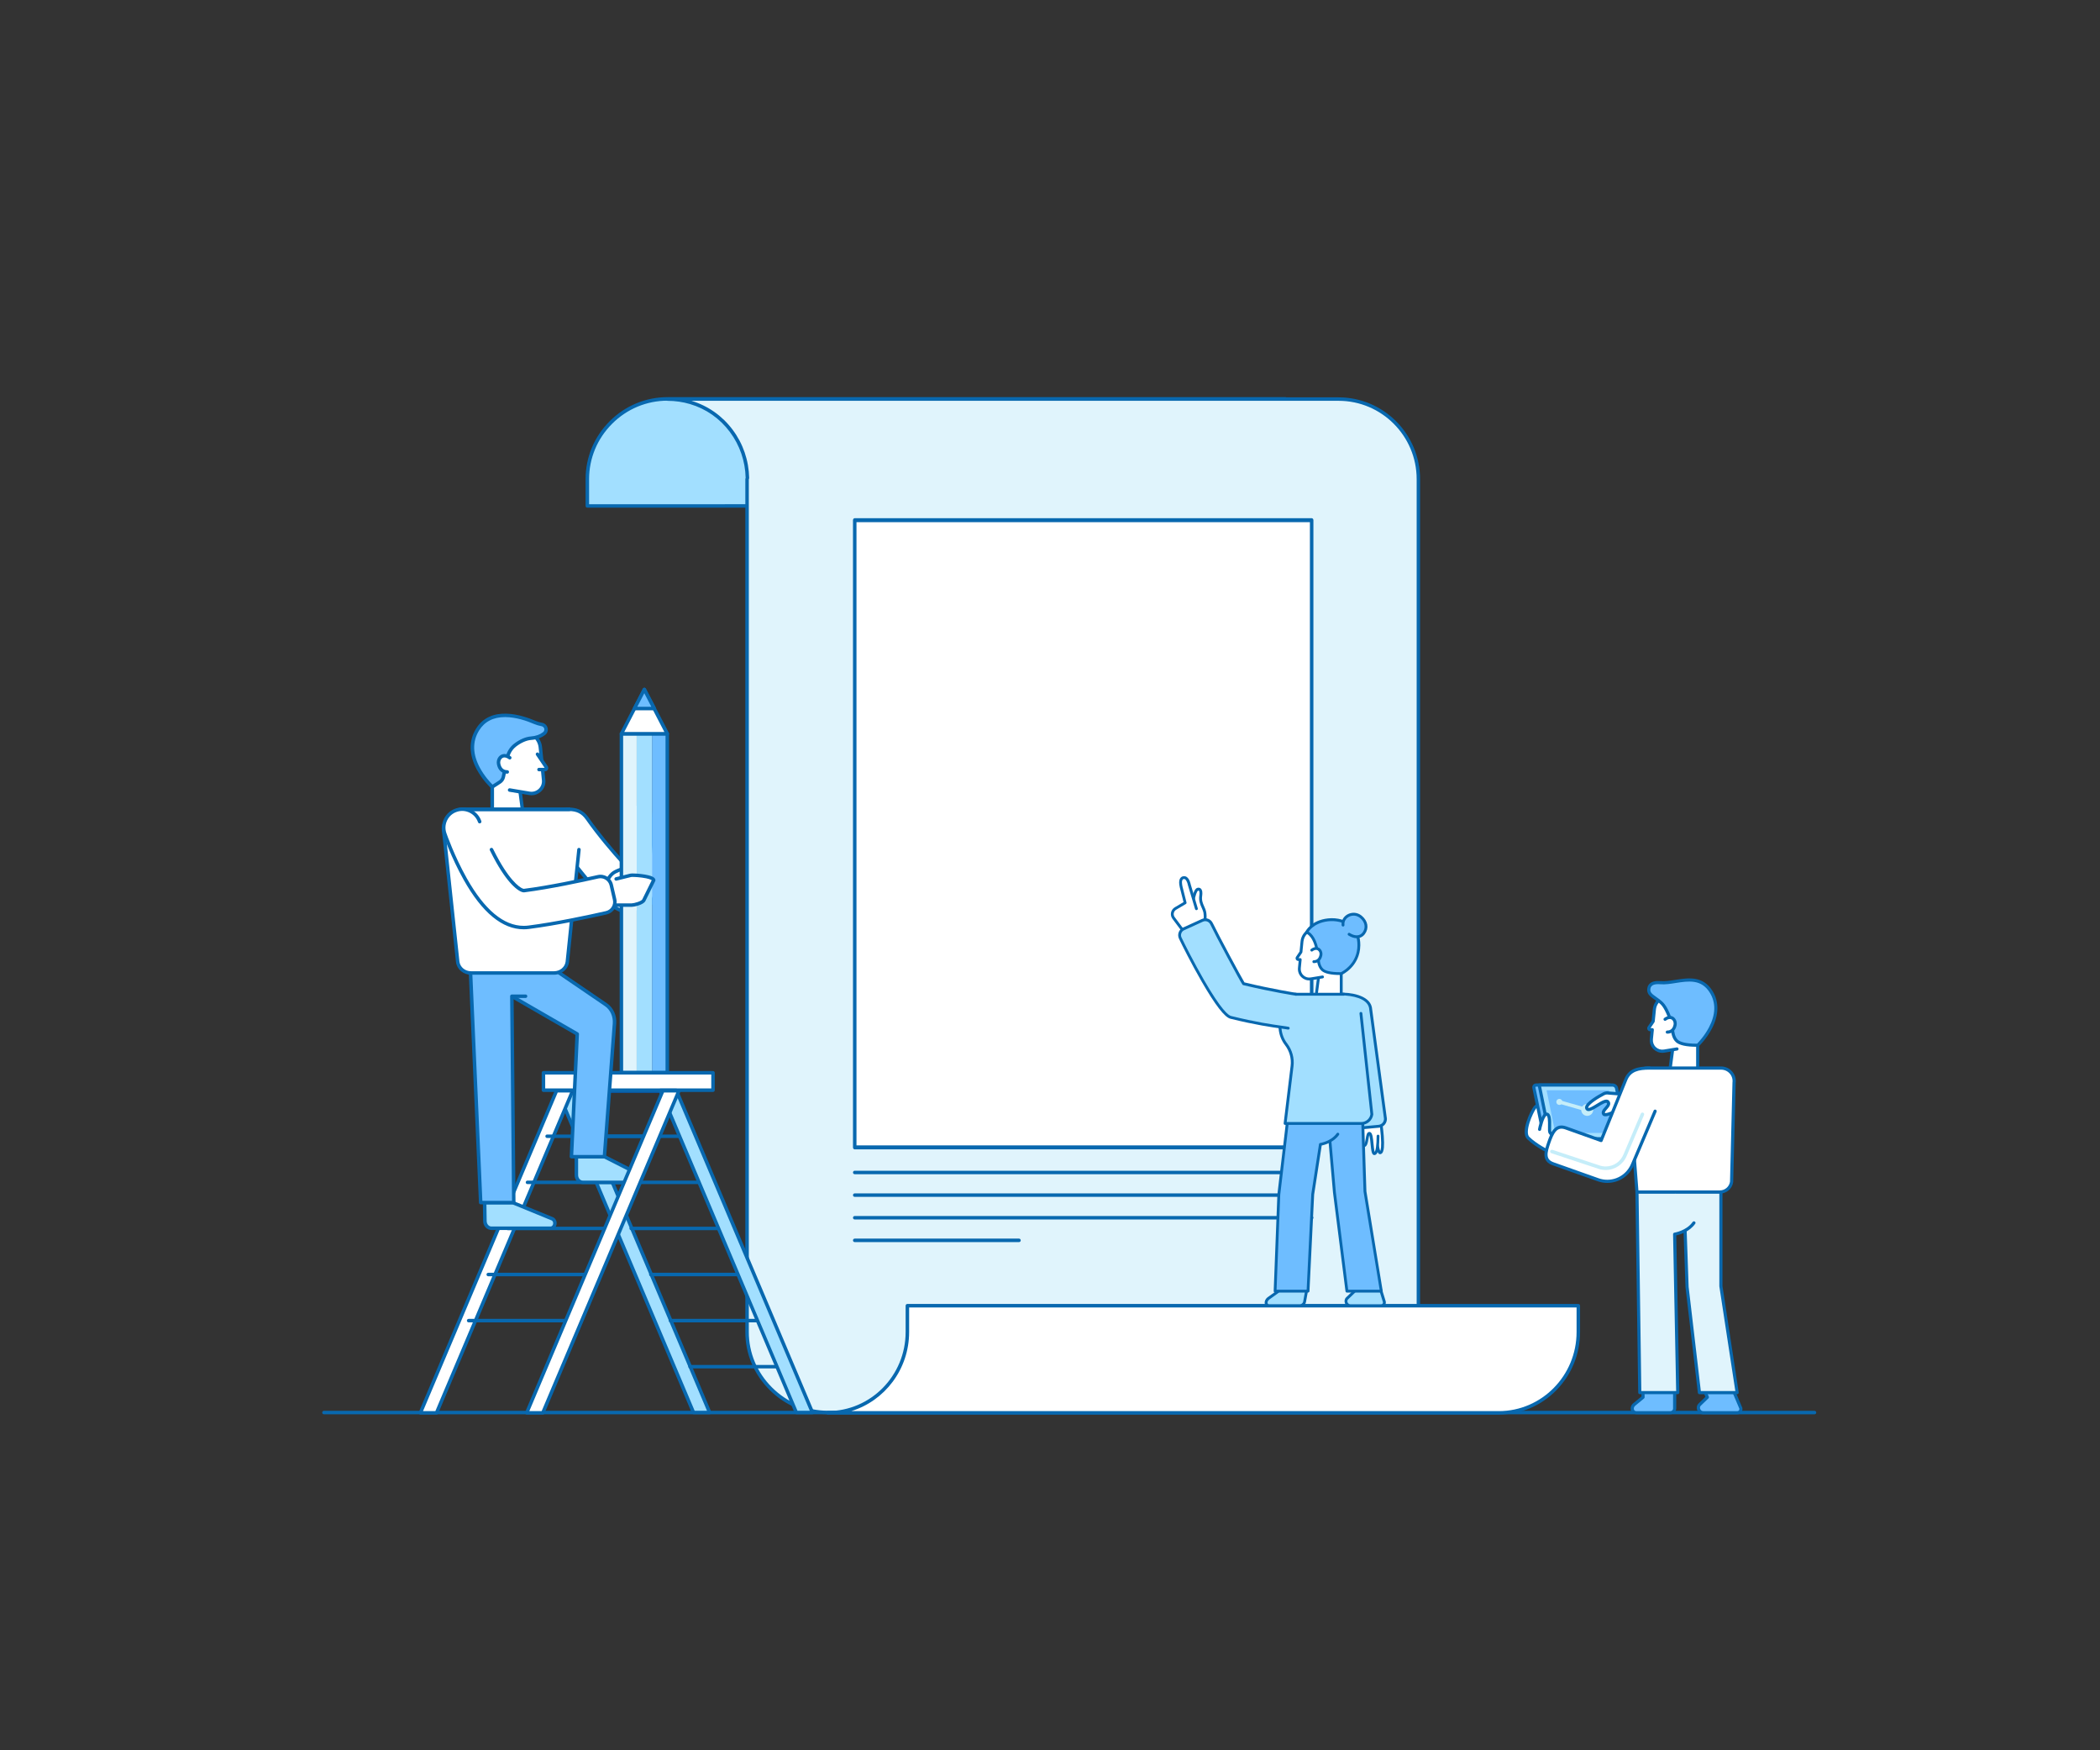 <?xml version="1.0" encoding="utf-8"?>
<!-- Generator: Adobe Illustrator 24.1.3, SVG Export Plug-In . SVG Version: 6.00 Build 0)  -->
<svg version="1.1" id="Layer_1" xmlns="http://www.w3.org/2000/svg" xmlns:xlink="http://www.w3.org/1999/xlink" x="0px" y="0px"
	 viewBox="0 0 6000 5000" style="enable-background:new 0 0 6000 5000;" xml:space="preserve">
<rect x="0" y="0" width="6000" height="5000" fill="#333333" stroke="none"/>
<style type="text/css">
	.st0{fill:#0868AF;}
	.st1{fill:#A2DFFF;}
	.st2{fill:#E0F4FC;}
	.st3{fill:#FFFFFF;}
	.st4{fill:#6EBDFF;}
	.st5{fill:#C5EDF9;}
	.st6{fill:#0B559E;}
</style>
<path class="st0" d="M5184.3,4030.2H925.6c-2.8,0-5,2.2-5,5s2.2,5,5,5h4258.7c2.8,0,5-2.2,5-5S5187,4030.2,5184.3,4030.2z"/>
<g>
	<path class="st1" d="M3535.6,1139.5H1907.4c-126.1,0-229.4,103.2-229.4,229.4v76.5h1173.1v-76.5c0-126.1,694.9-229.4,821-229.4
		H3565H3535.6z"/>
	<path class="st0" d="M3672.3,1134.5H1907.4c-62.3,0-121.1,24.4-165.5,68.8s-68.8,103.2-68.8,165.5v76.5c0,2.8,2.2,5,5,5h1173.1
		c2.8,0,5-2.2,5-5v-76.5c0-26.5,37.2-55.7,107.4-84.4c61.1-25,145.9-49.4,251.8-72.7c189.9-41.7,394-67.3,456.8-67.3
		c2.8,0,5-2.2,5-5S3675,1134.5,3672.3,1134.5z M3213.4,1202c-106.5,23.4-191.8,48-253.5,73.2c-35.4,14.5-62.9,29.2-81.6,43.7
		c-21.3,16.5-32,33.3-32,50v71.5H1683.1v-71.5c0-59.7,23.4-115.9,65.9-158.4c42.5-42.5,98.8-65.9,158.4-65.9h1644.8
		C3459.7,1155.6,3333.7,1175.6,3213.4,1202z"/>
</g>
<g>
	<path class="st2" d="M4052.9,3808.9l-0.4-3.6V1368.9c0-125.9-102-228.8-228-228.8H1907.4c22.8,0,44.9,3.3,65.8,9.5
		c95.5,28.5,159.9,116.3,162.2,215.9l-0.9,3.4v2436.4c0,125.9,104.7,229.8,230.6,229.8h1917.1c-22.8,0-44.9-3.8-65.8-10
		C4120.9,3996.5,4055.1,3908.5,4052.9,3808.9z"/>
	<path class="st0" d="M4282.2,4030c-20.9,0-42.5-3.3-64.4-9.8c-45.7-13.6-85.2-41.2-114.2-79.6c-28.9-38.3-44.7-83.9-45.8-131.8
		c0-0.1,0-0.3,0-0.4l-0.4-3.4V1368.9c0-128.9-104.5-233.8-233-233.8H1907.4c-2.8,0-5,2.2-5,5s2.2,5,5,5c21.9,0,43.6,3.1,64.4,9.3
		c45.6,13.6,84.8,41.1,113.5,79.5c28.3,37.9,43.9,83.2,45.1,131l-0.7,2.7c-0.1,0.4-0.2,0.9-0.2,1.3v2436.4
		c0,62.2,24.7,121,69.6,165.6c44.8,44.6,103.8,69.1,166.1,69.1h1917.1c2.8,0,5-2.2,5-5S4285,4030,4282.2,4030z M2365.1,4030
		c-59.6,0-116.1-23.5-159-66.2c-43-42.7-66.6-99.1-66.6-158.6V1369.5l0.8-2.7c0.1-0.5,0.2-1,0.2-1.5c-1.1-50.2-17.4-97.7-47.1-137.5
		c-29.8-39.9-70.5-68.5-117.8-82.8h1849c122.9,0,223,100.4,223,223.8v2436.4c0,0.2,0,0.4,0,0.5l0.4,3.4c1.2,50,17.7,97.5,47.8,137.4
		c30.3,40.2,71.5,68.9,119.3,83.2c0.3,0.1,0.5,0.2,0.8,0.2H2365.1z"/>
</g>
<g>
	<path class="st3" d="M2592.5,3805.3c0,126.1-101.2,230.8-227.4,230.8h1917.1c126.1,0,227.3-104.6,227.3-230.8V3730h-1917V3805.3z"
		/>
	<path class="st0" d="M4509.5,3725h-1917c-2.8,0-5,2.2-5,5v75.2c0,124.5-99.7,225.8-222.4,225.8c-2.8,0-5,2.2-5,5s2.2,5,5,5h1917.1
		c128.1,0,232.3-105.8,232.3-235.8V3730C4514.5,3727.3,4512.2,3725,4509.5,3725z M4504.5,3805.3c0,124.5-99.7,225.8-222.3,225.8
		h-1850c95.5-29.3,165.3-119.4,165.3-225.8V3735h1907V3805.3z"/>
</g>
<g>
	<rect x="2442.1" y="1486" class="st3" width="1305.5" height="1791.7"/>
	<path class="st0" d="M3747.6,1480.3H2442.1c-2.8,0-5,2.6-5,5.7v1791.7c0,3.2,2.2,5.7,5,5.7h1305.5c2.8,0,5-2.6,5-5.7V1486
		C3752.6,1482.8,3750.4,1480.3,3747.6,1480.3z M3742.6,3272H2447.1V1491.7h1295.5V3272z"/>
</g>
<g>
	<g>
		<path class="st0" d="M3747.6,3344.4H2442.1c-2.8,0-5,2.2-5,5c0,2.8,2.2,5,5,5h1305.5c2.8,0,5-2.2,5-5
			C3752.6,3346.7,3750.4,3344.4,3747.6,3344.4z"/>
		<path class="st0" d="M3747.6,3409.1H2442.1c-2.8,0-5,2.2-5,5s2.2,5,5,5h1305.5c2.8,0,5-2.2,5-5S3750.4,3409.1,3747.6,3409.1z"/>
	</g>
	<g>
		<path class="st0" d="M3747.6,3473.7H2442.1c-2.8,0-5,2.2-5,5c0,2.8,2.2,5,5,5h1305.5c2.8,0,5-2.2,5-5
			C3752.6,3475.9,3750.4,3473.7,3747.6,3473.7z"/>
	</g>
	<g>
		<path class="st0" d="M2911.4,3538.3h-469.3c-2.8,0-5,2.2-5,5c0,2.8,2.2,5,5,5h469.3c2.8,0,5-2.2,5-5
			C2916.4,3540.6,2914.2,3538.3,2911.4,3538.3z"/>
	</g>
</g>
<g>
	<g>
		<path class="st1" d="M3650.8,3690l-26.9,19.3c-9.2,7.2-8.5,20.5,2.6,20.5h87.8c6.2,0,12.1-5,13.2-11.2l9.8-53.8h-82.1L3650.8,3690
			z"/>
		<path class="st0" d="M3737.1,3660.8h-82.1c-2,0-3.7,1.4-4,3.4l-4,23.5l-25.6,18.3c0,0-0.1,0.1-0.1,0.1c-6.5,5.1-9.4,13.2-7.2,19.7
			c1.8,5.1,6.3,8.1,12.3,8.1h87.8c8.2,0,15.8-6.4,17.2-14.6l9.8-53.8c0.2-1.2-0.1-2.4-0.9-3.3
			C3739.5,3661.3,3738.4,3660.8,3737.1,3660.8z M3723.4,3718c-0.7,4.2-4.9,7.8-9.2,7.8h-87.8c-3.7,0-4.3-2-4.6-2.6
			c-0.9-2.7,0.3-7.3,4.5-10.6l26.9-19.3c0.9-0.6,1.5-1.6,1.6-2.6l3.7-21.8h73.7L3723.4,3718z"/>
	</g>
	<g>
		<path class="st1" d="M3938.7,3664.9h-79.4l9.3,25.2l-20.1,19.3c-6.6,7.2-1.3,20.5,9.8,20.5h87.8c6.2,0,10.3-5,9.2-11.2
			L3938.7,3664.9z"/>
		<path class="st0" d="M3959.2,3717.5l-16.6-53.8c-0.5-1.7-2.1-2.9-3.9-2.9h-79.4c-1.3,0-2.6,0.7-3.3,1.7c-0.8,1.1-0.9,2.5-0.5,3.7
			l8.4,22.7l-18.2,17.5c-0.1,0.1-0.1,0.1-0.2,0.2c-4.2,4.5-5.1,11.3-2.5,17.3c2.7,6.2,8.6,10.1,15.3,10.1h87.8
			c4.2,0,7.9-1.7,10.4-4.7c2.5-3,3.6-7.1,2.8-11.3C3959.3,3717.8,3959.3,3717.7,3959.2,3717.5z M3950.3,3724.1
			c-1,1.1-2.4,1.8-4.2,1.8h-87.8c-3.5,0-6.4-1.9-7.9-5.2c-1-2.4-1.3-5.8,1-8.4l20-19.2c1.2-1.1,1.6-2.8,1-4.4l-7.3-19.7h70.5
			l15.6,50.7C3951.6,3721.4,3951.2,3722.9,3950.3,3724.1z"/>
	</g>
	<g>
		<path class="st3" d="M3899.6,3200.6c-3.6,18.3,15.5,37.3,23.8,35.8c9.7-1.8,11.5,58,20,56.7c15-2.4,1-92.3,1-92.3
			S3903.2,3182.3,3899.6,3200.6z"/>
		<path class="st0" d="M3948.4,3200.1c-0.2-1.4-1.1-2.5-2.4-3.1c-3.1-1.4-30.4-13.2-43.5-6.5c-3.7,1.9-6.1,5.1-6.9,9.3
			c-2.5,12.8,4.4,25.2,11.7,32.6c5.5,5.5,11.4,8.5,16,8.1c2.5,3.1,5.2,17.6,6.9,26.4c3.4,18.1,5.6,30.3,12.8,30.3
			c0.3,0,0.7,0,1.1-0.1c7.4-1.2,9.2-11.4,9.9-19.1c0.7-8,0.6-18.8-0.4-32.3C3951.9,3223,3948.4,3200.3,3948.4,3200.1z
			 M3943.5,3287.9c-1.9-4.3-4-15.5-5.3-22.6c-1.4-7.6-2.9-15.4-4.6-21.3c-1-3.3-3.6-11.8-9.6-11.8c-0.4,0-0.8,0-1.3,0.1
			c-1.1,0.2-4.8-0.9-9.6-5.7c-5.6-5.6-11.4-15.6-9.5-25.3c0.3-1.7,1.2-2.8,2.6-3.6c6.8-3.5,23.8,1.4,34.4,5.8
			c0.9,6,3.3,23.1,4.6,40.7C3947.6,3275.7,3945,3285.2,3943.5,3287.9z"/>
	</g>
	<g>
		<path class="st3" d="M3891.7,3199.9c-5.2,17.9-8.7,68.9,2.8,72.7c13.7,4.6,9.3-34.2,17.7-35c9.8-0.9,6.4,58.8,14.9,58.2
			c8-0.5,10.1-26.2,10.3-50.3l-1.1-41.6C3936.2,3204,3896.9,3182,3891.7,3199.9z"/>
		<path class="st0" d="M3937.4,3241.4C3937.4,3241.4,3937.3,3241.4,3937.4,3241.4c-2.3,0-4.1,1.8-4.1,4c-0.1,13.1-0.8,23.8-1.9,31.8
			c-1.2,8.3-2.8,12-3.7,13.5c-1.5-4.5-2.6-15.8-3.3-22.9c-0.7-7.7-1.5-15.6-2.7-21.6c-0.8-3.6-2.8-13.3-9.8-12.6
			c-6.7,0.6-8.2,9.2-9.8,19c-0.9,5.5-2.5,14.7-5,16.2c-0.1,0.1-0.4,0.2-1.3-0.1c-1.3-0.4-5-6.4-4.9-27.2c0.1-14.4,2-31.4,4.7-40.5
			c0.5-1.7,1.4-2.7,2.9-3.4c7.6-3.1,25.9,4.4,35.7,9.9c2,1.1,4.4,0.4,5.5-1.6c1.1-2,0.4-4.4-1.6-5.5c-2.9-1.6-29.1-15.9-42.7-10.3
			c-3.8,1.6-6.5,4.6-7.7,8.6c-2.8,9.7-4.9,27.7-5,42.7c-0.1,21.1,3.3,32.6,10.4,35c3.7,1.2,6.4,0.3,8-0.7c5.7-3.4,7.3-12.8,8.8-21.9
			c0.5-3.3,1.4-8.2,2.3-10.9c1.9,4.9,3.1,17.5,3.8,25.5c1.8,18.8,3,31.3,10.6,31.3c0.2,0,0.3,0,0.5,0c7.8-0.5,10.5-11.5,11.8-19.7
			c1.4-8.5,2.2-20.2,2.3-34.6C3941.4,3243.3,3939.6,3241.5,3937.4,3241.4z"/>
	</g>
	<g>
		<g>
			<path class="st3" d="M3430.8,2558.1c1.7-11.8-0.9-19.9-8.7-17.9c-10,2.6-15.7,45.4-15.7,45.4l-16.6,75.9c0,0,35.3-5.7,44.9-14.4
				c9.6-8.7,9.6-31,7.9-40.1C3439.5,2590.9,3427.4,2580.6,3430.8,2558.1z"/>
			<path class="st0" d="M3440.6,2589.4c-4-9-7.8-17.5-5.8-30.7c1-6.8,1.1-15.9-3.9-20.4c-1.8-1.6-5-3.3-9.8-2
				c-6,1.6-10.5,9.8-14.6,26.7c-2.7,11.1-4.1,21.7-4.2,22.1c-0.3,2.2,1.3,4.3,3.5,4.6c2.2,0.3,4.3-1.3,4.6-3.5
				c0-0.1,1.4-10.6,4-21.2c4.6-19.1,8.7-20.7,8.7-20.7c1.6-0.4,2.2,0,2.3,0.2c1.4,1.3,2.4,5.9,1.3,13.2c-2.3,15.6,2.4,26,6.5,35.2
				c2.2,5,4.3,9.7,5.3,15c0.8,4.2,1.2,11.7,0.3,19c-1,8.1-3.5,14.3-6.9,17.4c-2,1.8-7.7,5.4-24.3,9.5c-9.8,2.4-18.5,3.9-18.6,3.9
				c-2.2,0.4-3.7,2.4-3.4,4.7c0.3,2,2.1,3.4,4,3.4c0.2,0,0.4,0,0.7-0.1c3.7-0.6,36.8-6.1,47-15.4c11.2-10.2,11-34,9.1-43.9
				C3445.4,2600,3443,2594.6,3440.6,2589.4z"/>
		</g>
		<g>
			<path class="st3" d="M3380.2,2507.5c-8.3,2.6-8.2,14.6-5.2,26.6c5.2,21.4,11.3,44.9,11.3,44.9l-27.6,16.3
				c-9.5,5.6-12,18.2-5.4,27l28.3,37.9l37.1-64.1l-20.5-68.9C3398,2527.1,3393.6,2503.3,3380.2,2507.5z"/>
			<path class="st0" d="M3402,2526.2c-0.5-2.4-3.5-16.3-12-21.4c-3.4-2-7.2-2.4-11.1-1.2c-5.4,1.7-13.7,8.1-8,31.5
				c4.1,16.7,8.8,35,10.6,42l-25,14.7c-5.5,3.3-9.4,8.7-10.7,15c-1.3,6.3,0.2,12.8,4,18l28.3,37.9c0.8,1.1,2,1.6,3.3,1.6
				c0.8,0,1.7-0.3,2.4-0.8c1.8-1.3,2.2-3.9,0.8-5.7l-28.3-37.9c-2.4-3.3-3.4-7.5-2.6-11.5c0.8-4,3.3-7.5,6.8-9.6l27.6-16.3
				c1.6-0.9,2.3-2.8,1.9-4.5c-0.1-0.2-6.2-23.8-11.3-44.9c-1.1-4.6-4.2-19.6,2.5-21.8c1.7-0.5,3-0.4,4.4,0.4
				c4.8,2.9,7.6,12.8,8.2,16.1c0,0.1,0.1,0.3,0.1,0.4l20.5,68.9c0.6,2.2,2.9,3.4,5.1,2.7c2.2-0.6,3.4-2.9,2.7-5.1L3402,2526.2z"/>
		</g>
	</g>
	<g>
		<path class="st1" d="M3915.6,2878.3c-6.7-32.6-61.3-40.2-88.3-38.2c-27.5,2.1,3.8,48.4,6.3,75.7l26.8,287.6
			c1.1,11.7,11.4,20.2,23.1,19.1l55.6-5.2c11.7-1.1,20.2-11.4,19.1-23.1L3915.6,2878.3z"/>
		<path class="st0" d="M3962.3,3193.8l-42.6-316c0-0.1,0-0.2,0-0.3c-7.4-36-65.6-43.5-92.6-41.4c-5.8,0.4-10,2.6-12.5,6.5
			c-6,9.2,0,25.6,6.3,42.9c3.9,10.8,8,22.1,8.8,30.8l26.8,287.6c1.2,13.1,12.3,22.9,25.2,22.9c0.8,0,1.6,0,2.4-0.1l55.6-5.2
			c6.7-0.6,12.8-3.8,17.1-9c4.3-5.2,6.3-11.8,5.7-18.5C3962.3,3193.9,3962.3,3193.8,3962.3,3193.8z M3950.3,3207.2
			c-2.9,3.5-7,5.7-11.6,6.1l-55.6,5.2c-9.4,0.9-17.8-6.1-18.7-15.5l-26.8-287.6c-0.9-9.8-5.2-21.5-9.3-32.8
			c-5.1-14-10.8-29.8-7.1-35.7c0.4-0.6,1.6-2.4,6.3-2.8c2.4-0.2,5.1-0.3,8-0.3c26.1,0,70.3,7.8,76,35.1l42.6,315.7
			C3954.6,3199.3,3953.2,3203.7,3950.3,3207.2z"/>
	</g>
	<g>
		<g>
			<path class="st3" d="M3772.3,2754.5l-14.2,108.3l74.1,2.8c0-8.5,0-111.1,0-111.1l-21.5-54.3L3772.3,2754.5z"/>
			<path class="st0" d="M3814.3,2698.7c-0.6-1.4-1.8-2.4-3.3-2.5c-1.5-0.2-2.9,0.5-3.8,1.7l-38.3,54.3c-0.4,0.5-0.6,1.2-0.7,1.8
				l-14.2,108.3c-0.1,1.1,0.2,2.3,0.9,3.2c0.7,0.9,1.8,1.4,3,1.4l74.1,2.8c0.1,0,0.1,0,0.2,0c1.1,0,2.1-0.4,2.8-1.1
				c0.8-0.8,1.2-1.8,1.2-2.9v-111.1c0-0.5-0.1-1-0.3-1.5L3814.3,2698.7z M3828,2861.4l-65.4-2.5l13.5-102.8l33.4-47.3l18.5,46.6
				V2861.4z"/>
		</g>
		<g>
			<path class="st3" d="M3720.1,2689.1l-3,30.4l-10.7,15.9c-1.6,2.4,0.1,5.6,3,5.6h5.6l-2.4,24.4c-1.9,18.6,14.5,33.9,32.9,30.8
				l33.3-5.5l45-133.4l-61.8-3.7C3740.7,2652.3,3722.2,2668,3720.1,2689.1z"/>
			<path class="st0" d="M3823.9,2653.2l-61.8-3.7c-23.5-1.4-43.7,15.8-46.1,39.2l-2.9,29.4l-10.1,15c-1.6,2.4-1.8,5.4-0.4,7.9
				c1.3,2.5,3.9,4.1,6.8,4.1h1.1l-2,20c-1,10.1,2.7,20,10.1,26.9c6.1,5.7,13.9,8.8,22.1,8.8c1.8,0,3.6-0.1,5.4-0.5l33.3-5.5
				c2.2-0.4,3.7-2.5,3.3-4.7c-0.4-2.2-2.5-3.7-4.7-3.3l-33.3,5.5c-7.5,1.3-15-1-20.6-6.2c-5.6-5.2-8.3-12.6-7.6-20.2l2.4-24.4
				c0.1-1.1-0.3-2.3-1-3.1c-0.8-0.9-1.9-1.3-3-1.3h-4.7l10.2-15.1c0.4-0.6,0.6-1.2,0.7-1.9l3-30.4c1.9-19,18.4-33.1,37.5-31.9
				l61.8,3.7c2.2,0.1,4.2-1.6,4.3-3.8C3827.9,2655.3,3826.2,2653.4,3823.9,2653.2z"/>
		</g>
		<g>
			<path class="st4" d="M3794.6,2627.6c-47,5.1-61.4,35.4-61.4,35.4s25.5,6.9,32.1,65.2c0.9,8.4,0.3,30.5,13.1,42.2
				c13.7,12.6,53.2,10.7,53.6,10.9c0,0,50-22.1,50.5-81C3883,2639.4,3831,2623.7,3794.6,2627.6z"/>
			<path class="st0" d="M3864.1,2643.5c-16.9-15.3-43.1-22.8-69.9-19.9c-48.7,5.3-64,36.3-64.6,37.7c-0.5,1.1-0.6,2.4-0.1,3.4
				c0.5,1.1,1.4,1.9,2.6,2.2c0.2,0.1,23.1,7.5,29.2,61.7c0.1,1.2,0.2,2.7,0.4,4.4c0.7,11,2,29.3,14,40.3c8.7,7.9,26.9,12,54.1,12
				c0.1,0,0.2,0,0.3,0c0.7,0,1.2,0,1.5,0c0.2,0,0.3,0,0.5,0c0.6,0,1.1-0.1,1.6-0.3c0.5-0.2,13.4-6,26.3-19.3
				c12-12.3,26.3-33.6,26.6-65.4C3886.8,2676.3,3879.2,2657.1,3864.1,2643.5z M3830,2784.9C3830,2784.9,3830,2784.9,3830,2784.9
				C3830,2784.9,3830,2784.9,3830,2784.9z M3830,2784.9C3830,2784.9,3830,2784.9,3830,2784.9C3830,2784.9,3830,2784.9,3830,2784.9z
				 M3830,2784.9C3830,2784.9,3830,2784.9,3830,2784.9C3830,2784.9,3830,2784.9,3830,2784.9z M3882.5,2700.3L3882.5,2700.3
				L3882.5,2700.3z M3854.4,2759.9c-10.1,10.5-20.4,15.9-23.2,17.4c-0.2,0-0.4,0-0.7,0c-0.2,0-0.5,0-0.8,0
				c-31.3,0-43.7-5.3-48.6-9.8c-9.7-8.8-10.8-25.1-11.4-34.9c-0.1-1.9-0.2-3.5-0.4-4.8c-5.1-45.7-22-61.4-30.3-66.4
				c1.9-2.8,5.2-7,10.3-11.3c8.2-7,22.8-15.8,45.7-18.3c19-2.1,45.6,1.5,63.6,17.8c13.3,12.1,20,29.2,19.8,50.8
				C3878.3,2723.5,3870.2,2743.6,3854.4,2759.9z"/>
		</g>
		<g>
			<path class="st3" d="M3760.3,2709.4c-4.2,0-8.7,1.9-12.4,4.8l5.8,33c9.5,0,17.6-5.5,20.2-18.6
				C3775.7,2719.3,3769.8,2709.4,3760.3,2709.4z"/>
			<path class="st0" d="M3760.3,2705.4c-4.9,0-10.3,2.1-14.9,5.6c-1.8,1.4-2.1,3.9-0.7,5.7c1.4,1.8,3.9,2.1,5.7,0.7
				c3.2-2.5,6.8-3.9,9.9-3.9c3.4,0,5.7,1.9,7,3.4c2.4,2.9,3.4,7,2.6,10.9c-1.9,10-7.5,15.3-16.1,15.3c-2.3,0-4.1,1.8-4.1,4.1
				c0,2.3,1.8,4.1,4.1,4.1c12.5,0,21.5-8.2,24.2-21.9c1.2-6.3-0.4-12.9-4.3-17.6C3770.2,2707.6,3765.5,2705.4,3760.3,2705.4z"/>
		</g>
	</g>
	<g>
		<g>
			<polygon class="st4" points="3892.1,3160 3748.9,3160 3787.2,3248.3 3799.4,3254.4 3812.6,3405.6 3848.3,3688.4 3946.7,3688.4 
				3899.9,3403.7 			"/>
			<path class="st0" d="M3904,3403.3l-7.9-243.4c-0.1-2.2-1.9-3.9-4.1-3.9h-143.1c-2.3,0-4.1,1.8-4.1,4.1s1.8,4.1,4.1,4.1h139.2
				l7.7,239.7c0,0.2,0,0.4,0.1,0.5l46,280h-90l-35.3-279.2l-13.2-151.1c-0.1-1.4-1-2.7-2.2-3.3l-12.1-6.1c-2-1-4.5-0.2-5.5,1.8
				c-1,2-0.2,4.5,1.8,5.5l10.1,5l13,148.9c0,0.1,0,0.1,0,0.2l35.8,282.8c0.3,2,2,3.6,4,3.6h98.3c1.2,0,2.3-0.5,3.1-1.4
				c0.8-0.9,1.1-2.1,0.9-3.3L3904,3403.3z"/>
		</g>
		<g>
			<path class="st4" d="M3682.5,3168l-28.9,244.2l-10.6,276.1h94.1l13.4-276.3l22.1-143c0,0,32.7-4.9,49.8-29.2l-49.8-79.9
				L3682.5,3168z"/>
			<path class="st0" d="M3824.7,3236.6c-1.8-1.3-4.4-0.9-5.7,1c-15.9,22.6-46.7,27.5-47,27.5c-1.8,0.3-3.2,1.6-3.4,3.4l-22.1,143
				c0,0.1,0,0.3,0,0.4l-13.2,272.4h-86l10.5-271.7l28.5-240.8l86.8-7.7c2.2-0.2,3.9-2.2,3.7-4.4c-0.2-2.2-2.2-3.9-4.4-3.7l-90.1,8
				c-1.9,0.2-3.5,1.7-3.7,3.6l-28.9,244.2c0,0.1,0,0.2,0,0.3l-10.6,276.1c0,1.1,0.4,2.2,1.1,3c0.8,0.8,1.8,1.2,2.9,1.2h94.1
				c2.2,0,4-1.7,4.1-3.9l13.4-276.1l21.6-140c8.8-1.9,34.5-9,49.5-30.3C3827,3240.4,3826.6,3237.9,3824.7,3236.6z"/>
		</g>
	</g>
	<g>
		<path class="st1" d="M3839.9,2840.2h-137.1c-19.6,0-51.4,16.7-49.9,36.2l4.4,61.2c1.2,16.6,7.2,32.5,17.4,45.7v0
			c13.6,17.7,19.6,40,17,62.2l-19.9,163.9h217.8c15.2,0,28-11.2,30.1-26.2l-31.3-288.2L3839.9,2840.2z"/>
		<path class="st0" d="M3892.4,2894.5c-0.2-2.2-2.3-3.9-4.5-3.6c-2.2,0.2-3.9,2.3-3.6,4.5l31.2,287.7c-2,12.7-13.1,22.2-26,22.2
			h-213.2l19.4-159.3c2.8-23.3-3.5-46.5-17.8-65.2c-9.7-12.6-15.4-27.7-16.5-43.5l-4.4-61.2c-0.4-4.6,1.7-9.4,6.1-14.2
			c9-9.7,26.8-17.6,39.7-17.6h137.1c2.3,0,4.1-1.8,4.1-4.1s-1.8-4.1-4.1-4.1h-137.1c-15.1,0-35.2,8.9-45.7,20.2
			c-5.9,6.4-8.8,13.5-8.3,20.4l4.4,61.2c1.3,17.4,7.5,34,18.2,47.9c13,17,18.7,38,16.1,59.2l-19.9,163.9c-0.1,1.2,0.2,2.3,1,3.2
			c0.8,0.9,1.9,1.4,3.1,1.4h217.8c17.1,0,31.8-12.8,34.1-29.7c0-0.3,0.1-0.7,0-1L3892.4,2894.5z"/>
	</g>
	<g>
		<path class="st4" d="M3888.4,2619.3c-16.6-13.9-38.7-7.5-47.3,6.3c-3.2,5.2-4.4,11.1-3.8,17.1l17.2,26.2
			c16.1,10.1,32.5,10.1,42.1-3C3907.6,2650.7,3904.2,2632.4,3888.4,2619.3z"/>
		<path class="st0" d="M3891,2616.2c-8.4-7-18.7-9.9-29.2-8.2c-10.1,1.6-19.1,7.4-24.2,15.5c-3.6,5.8-5.1,12.6-4.4,19.7
			c0.2,2.2,2.3,3.9,4.5,3.6c2.2-0.2,3.9-2.2,3.6-4.5c-0.6-5.3,0.5-10.3,3.2-14.5c3.8-6.1,10.8-10.5,18.6-11.8
			c8.1-1.3,16.1,1,22.7,6.4c14.1,11.8,17.1,27.8,7.5,41c-7.8,10.7-21.5,11.5-36.6,2c-1.9-1.2-4.4-0.6-5.6,1.3
			c-1.2,1.9-0.6,4.4,1.3,5.6c8.4,5.3,16.7,7.9,24.2,7.9c9.3,0,17.5-4,23.3-12C3912,2651.6,3908.4,2630.7,3891,2616.2z"/>
	</g>
	<g>
		<path class="st1" d="M3461.4,2638.4c-4.6-9.7-16.2-13.9-25.9-9.5l-53.6,24.4c-10,4.6-14.3,16.4-9.6,26.3
			c15.1,31.9,108.7,217.7,144.2,226.4c94,23.2,142.7,27,164.3,30.9l21.9-96.9c-0.5,0-68.9-10.7-149.6-30.1
			C3548.6,2804.5,3475.9,2668.9,3461.4,2638.4z"/>
		<path class="st0" d="M3703.2,2836.1c-1.5-0.2-67.7-10.5-147.6-29.7c-8.7-13.8-75.9-139-90.5-169.7c-5.5-11.7-19.6-16.8-31.3-11.4
			l-53.6,24.4c-5.8,2.7-10.3,7.4-12.5,13.5c-2.2,6-1.9,12.5,0.8,18.3c8.7,18.5,36,72.7,64.6,122.2c39,67.6,65.9,102.4,82.3,106.5
			c72.5,17.9,118,24.2,145.2,28c8.1,1.1,14.5,2,19.4,2.9c0.2,0,0.5,0.1,0.7,0.1c1.9,0,3.6-1.4,4-3.3c0.4-2.2-1.1-4.3-3.3-4.7
			c-5.1-0.9-11.5-1.8-19.7-3c-27-3.8-72.3-10.1-144.4-27.9c-7.8-1.9-28.3-17.8-77.2-102.6c-28.4-49.3-55.6-103.2-64.3-121.6
			c-1.8-3.8-2-8.1-0.5-12c1.4-4,4.4-7.1,8.2-8.8l53.6-24.4c7.7-3.5,16.9-0.2,20.6,7.5c13.8,29.2,87.1,166.2,92.2,172.4
			c0.6,0.7,1.3,1.2,2.2,1.4c82.5,19.9,150.1,30.2,150.4,30.2c2.2,0.1,4.2-1.6,4.3-3.9C3706.9,2838.2,3705.3,2836.3,3703.2,2836.1z"
			/>
	</g>
</g>
<g>
	<g>
		<g>
			<path class="st4" d="M4945.7,3956.7h-82l14.3,34.8l-22.3,21.4c-7.3,8-1.4,22.7,10.9,22.7h97.1c6.8,0,11.4-5.6,10.2-12.4
				L4945.7,3956.7z"/>
			<path class="st0" d="M4978,4021.5l-28.2-66.5c-0.7-1.7-2.3-2.7-4.2-2.7h-82c-1.5,0-2.9,0.7-3.7,2c-0.8,1.2-1,2.8-0.4,4.2l13.1,32
				l-20.1,19.3c-0.1,0.1-0.1,0.1-0.2,0.2c-4.6,5-5.7,12.5-2.8,19.1c3,6.9,9.5,11.2,17,11.2h97.1c4.6,0,8.7-1.8,11.5-5.2
				c2.8-3.3,3.9-7.9,3.1-12.5C4978.3,4022.1,4978.2,4021.8,4978,4021.5z M4968.3,4029.2c-1.1,1.3-2.7,2-4.6,2h-97.1
				c-3.9,0-7.1-2.2-8.7-5.8c-1.2-2.6-1.5-6.5,1.1-9.3l22.2-21.3c1.3-1.3,1.8-3.2,1.1-5l-11.7-28.6h72.3l26.8,63.2
				C4969.7,4026.3,4969.3,4028,4968.3,4029.2z"/>
		</g>
		<g>
			<path class="st4" d="M4694.4,3991.5l-26,21.4c-8.7,8-5.4,22.7,6.8,22.7h97.1c6.8,0,12.4-5.6,12.4-12.4v-66.5H4694L4694.4,3991.5z
				"/>
			<path class="st0" d="M4784.8,3952.2H4694c-1.2,0-2.4,0.5-3.2,1.3c-0.8,0.9-1.3,2-1.3,3.2l0.5,32.6l-24.4,20
				c-0.1,0.1-0.1,0.1-0.2,0.2c-5.8,5.3-7.9,13.6-5.2,20.6c2.4,6.3,8.1,10,15.1,10h97.1c9.3,0,16.9-7.6,16.9-16.9v-66.5
				C4789.3,3954.3,4787.3,3952.2,4784.8,3952.2z M4780.3,4023.3c0,4.4-3.5,7.9-7.9,7.9h-97.1c-4.4,0-6.1-2.7-6.7-4.3
				c-1.1-2.9-0.7-7.3,2.8-10.6l25.9-21.3c1.1-0.9,1.7-2.2,1.6-3.5l-0.4-30.2h81.7V4023.3z"/>
		</g>
		<g>
			<path class="st3" d="M4385.7,3163.2c-10.3,13-36.2,70.8-19.6,87.5c23.9,23.9,69.9,45.3,69.9,45.3l29-23.2l-58.7-83
				C4406.4,3189.9,4399.5,3145.8,4385.7,3163.2z"/>
			<path class="st0" d="M4410.7,3188.1c-0.4-2.3-1.5-8-3.3-13.9c-3.5-11.7-7.7-17.8-13.1-19.2c-2.9-0.8-7.4-0.4-12.1,5.5
				c-10.7,13.5-38.7,74-19.2,93.5c24.2,24.2,69.3,45.3,71.2,46.2c0.6,0.3,1.3,0.4,1.9,0.4c1,0,2-0.3,2.8-1l29-23.2
				c1.9-1.5,2.2-4.2,0.9-6.1L4410.7,3188.1z M4435.5,3290.7c-9.8-4.8-46.2-23.3-66.1-43.2c-5.8-5.8-5.5-20.6,0.8-40.6
				c5.4-17.1,14.1-34.6,19.1-40.9c1.6-2,2.5-2.4,2.7-2.4c0.6,0.1,3.5,2.4,6.6,12.5c2.2,7.1,3.3,14.3,3.4,14.4
				c0.1,0.7,0.4,1.3,0.8,1.9l56.2,79.5L4435.5,3290.7z"/>
		</g>
		<g>
			<path class="st4" d="M4388.8,3099.6c-4.1,0-7.1,3.7-6.3,7.7l24.4,119.2l13.6,22.5l210.9,3.8l-31.4-153.3H4388.8z"/>
			<path class="st0" d="M4604.4,3098.7c-0.4-2.1-2.3-3.6-4.4-3.6h-211.2c-3.3,0-6.4,1.5-8.5,4c-2.1,2.6-2.9,5.9-2.2,9.1l24.4,119.2
				c0.1,0.5,0.3,1,0.6,1.4l13.6,22.5c0.8,1.3,2.2,2.1,3.8,2.2l210.9,3.8c0,0,0.1,0,0.1,0c1.3,0,2.6-0.6,3.5-1.6
				c0.9-1.1,1.2-2.4,0.9-3.8L4604.4,3098.7z M4423.1,3244.7l-11.9-19.7l-24.3-118.5c-0.2-0.8,0.2-1.3,0.4-1.6
				c0.2-0.3,0.7-0.7,1.5-0.7h207.5l29.5,144.1L4423.1,3244.7z"/>
		</g>
		<g>
			<path class="st1" d="M4618.7,3108.7c-1.1-5.3-5.7-9.1-11.1-9.1h-209.9l31.4,153.3H4633c7.9,0,13.8-7.2,12.2-14.9L4618.7,3108.7z"
				/>
			<path class="st0" d="M4623.1,3107.8c-1.5-7.3-8-12.7-15.5-12.7h-209.9c-1.4,0-2.6,0.6-3.5,1.7c-0.9,1-1.2,2.4-0.9,3.8l31.4,153.3
				c0.4,2.1,2.3,3.6,4.4,3.6H4633c5.1,0,9.9-2.3,13.1-6.2c3.2-4,4.5-9.1,3.5-14.1L4623.1,3107.8z M4639.1,3245.5
				c-1.5,1.9-3.8,2.9-6.1,2.9h-200.2l-29.5-144.2h204.3c3.2,0,6,2.3,6.7,5.5l26.5,129.3C4641.2,3241.2,4640.7,3243.6,4639.1,3245.5z
				"/>
		</g>
		<polygon class="st4" points="4418.8,3114.6 4443.7,3236.5 4622.1,3236.5 4597.2,3114.6 		"/>
		<g>
			<g>
				<path class="st3" d="M4784.4,2956.3l-15.8,119.8l82,3.2c0-9.5,0-122.9,0-122.9l-23.8-60.1L4784.4,2956.3z"/>
				<path class="st0" d="M4831,2894.6c-0.6-1.5-2-2.6-3.7-2.8c-1.6-0.2-3.3,0.5-4.2,1.9l-42.4,60.1c-0.4,0.6-0.7,1.3-0.8,2
					l-15.8,119.8c-0.2,1.3,0.2,2.5,1,3.5c0.8,1,2,1.6,3.3,1.6l82,3.2c0.1,0,0.1,0,0.2,0c1.2,0,2.3-0.5,3.1-1.3
					c0.9-0.8,1.4-2,1.4-3.2v-122.9c0-0.6-0.1-1.1-0.3-1.7L4831,2894.6z M4846.1,3074.6l-72.3-2.8l15-113.8l36.9-52.4l20.4,51.5
					V3074.6z"/>
			</g>
			<g>
				<path class="st3" d="M4726.7,2884l-3.4,33.7l-11.9,17.5c-1.8,2.6,0.1,6.2,3.3,6.2h6.2l-2.7,27c-2.1,20.6,16,37.5,36.4,34.1
					l36.8-6.1l49.8-147.6l-68.3-4.1C4749.4,2843.2,4729,2860.6,4726.7,2884z"/>
				<path class="st0" d="M4841.5,2844.3l-68.3-4.1c-26-1.6-48.4,17.5-51,43.4l-3.3,32.6l-11.2,16.6c-1.8,2.6-1.9,5.9-0.5,8.7
					c1.5,2.8,4.3,4.5,7.5,4.5h1.2l-2.2,22.1c-1.1,11.2,3,22.1,11.2,29.8c6.7,6.3,15.4,9.7,24.4,9.7c2,0,4-0.2,6-0.5l36.8-6.1
					c2.5-0.4,4.1-2.7,3.7-5.2c-0.4-2.5-2.7-4.1-5.2-3.7l-36.8,6.1c-8.3,1.4-16.6-1.1-22.8-6.9c-6.2-5.8-9.2-13.9-8.4-22.3l2.7-27
					c0.1-1.3-0.3-2.5-1.1-3.5c-0.9-0.9-2.1-1.5-3.3-1.5h-5.2l11.3-16.7c0.4-0.6,0.7-1.3,0.8-2.1l3.4-33.7
					c2.1-21.1,20.3-36.6,41.5-35.3l68.3,4.1c2.5,0.1,4.6-1.7,4.8-4.2C4845.9,2846.6,4844,2844.4,4841.5,2844.3z"/>
			</g>
			<g>
				<path class="st4" d="M4744.1,2807.2c-19-1.6-31.9,3.3-33.3,18.5c-1.7,18,18.3,22.1,37.7,40.9c11.6,11.2,23.6,41.1,28.3,60.5
					c2.2,9.1,0.3,33.8,14.5,46.7c15.2,13.9,58.8,11.8,59.4,12.1c0,0,83.1-79,38.8-152C4853.1,2774.3,4789.3,2811.1,4744.1,2807.2z"
					/>
				<path class="st0" d="M4786.4,2799.2c-15.1,2.4-29.3,4.6-41.9,3.5c-29.6-2.5-37.1,10.9-38.2,22.5c-1.4,14.5,8.7,21.6,20.4,29.8
					c5.7,4,12.3,8.6,18.6,14.8c10.1,9.8,22.2,38.1,27,58.3c0.5,1.9,0.7,4.9,1.1,8.3c1.1,11.8,2.8,29.7,14.8,40.7
					c9.6,8.8,29.9,13.3,60.2,13.2c0.8,0,1.3,0,1.7,0c0.2,0,0.4,0,0.5,0c1.1,0,2.2-0.4,3.1-1.2c0.9-0.8,21.5-20.6,36.9-49.8
					c20.7-39.2,21.6-76.5,2.7-107.8C4866,2786.7,4823.7,2793.4,4786.4,2799.2z M4848.3,2989.9
					C4848.3,2989.9,4848.3,2989.9,4848.3,2989.9C4848.3,2989.9,4848.3,2989.9,4848.3,2989.9z M4848.3,2989.9
					C4848.3,2989.9,4848.3,2989.9,4848.3,2989.9C4848.3,2989.9,4848.3,2989.9,4848.3,2989.9z M4882.7,2935.1
					c-12.6,23.9-29.2,41.6-33.9,46.4c-0.2,0-0.5,0-0.7,0c-34.6,0-48.3-5.9-53.8-10.9c-9.4-8.6-10.9-23.8-11.9-34.9
					c-0.4-3.8-0.7-7.1-1.3-9.6c-4.4-18.5-16.5-50.1-29.5-62.7c-6.9-6.7-13.7-11.5-19.7-15.7c-11.8-8.3-17.5-12.7-16.6-21.6
					c0.6-6.5,3.7-14.7,22.1-14.7c2,0,4.1,0.1,6.4,0.3c13.7,1.2,28.4-1.1,44.1-3.6c36.2-5.7,73.6-11.6,97.7,28.3
					C4903,2865.2,4902,2898.4,4882.7,2935.1z"/>
			</g>
			<g>
				<path class="st3" d="M4771.1,2906.5c-4.6,0-9.6,2.1-13.7,5.3l6.5,36.5c10.5,0,19.5-6.1,22.3-20.6
					C4788.2,2917.4,4781.6,2906.5,4771.1,2906.5z"/>
				<path class="st0" d="M4771.1,2902c-5.4,0-11.4,2.3-16.5,6.2c-2,1.5-2.3,4.4-0.8,6.3c1.5,2,4.4,2.3,6.3,0.8
					c3.5-2.8,7.5-4.3,10.9-4.3c3.8,0,6.3,2,7.7,3.8c2.6,3.2,3.7,7.8,2.9,12.1c-2.1,11.1-8.3,17-17.9,17c-2.5,0-4.5,2-4.5,4.5
					c0,2.5,2,4.5,4.5,4.5c13.8,0,23.8-9.1,26.7-24.3c1.3-7-0.5-14.2-4.8-19.5C4782.1,2904.5,4776.9,2902,4771.1,2902z"/>
			</g>
		</g>
		<g>
			<g>
				<polygon class="st2" points="4916.9,3405.1 4758.6,3405.1 4801,3502.7 4814.4,3509.5 4820.3,3676.8 4855.5,3978.4 
					4963.4,3978.4 4916.9,3674.7 				"/>
				<path class="st0" d="M4921.4,3674.3v-269.3c0-2.5-2-4.5-4.5-4.5h-158.4c-2.5,0-4.5,2-4.5,4.5s2,4.5,4.5,4.5h153.9v265.1
					c0,0.2,0,0.5,0.1,0.7l45.6,298.5h-98.6l-34.8-297.4l-5.9-167.1c-0.1-1.7-1-3.1-2.5-3.9l-13.4-6.7c-2.2-1.1-4.9-0.2-6,2
					c-1.1,2.2-0.2,4.9,2,6l11,5.5l5.8,164.6c0,0.1,0,0.2,0,0.4l35.3,301.6c0.3,2.3,2.2,4,4.5,4h107.8c1.3,0,2.6-0.6,3.4-1.6
					c0.9-1,1.2-2.3,1-3.6L4921.4,3674.3z"/>
			</g>
			<g>
				<path class="st2" d="M4677,3405.1l8.1,573.3h108.5l-8.9-452.6c0,0,36.1-5.4,55.1-32.3l-55.1-88.4H4677z"/>
				<path class="st0" d="M4842.4,3489.7c-2-1.4-4.8-0.9-6.3,1.1c-17.5,25-51.7,30.4-52.1,30.5c-2.2,0.3-3.9,2.3-3.8,4.5l8.8,448
					h-99.5l-7.9-564.3h103.1c2.5,0,4.5-2,4.5-4.5s-2-4.5-4.5-4.5H4677c-1.2,0-2.4,0.5-3.2,1.3c-0.8,0.9-1.3,2-1.3,3.2l8.1,573.3
					c0,2.5,2,4.4,4.5,4.4h108.5c1.2,0,2.4-0.5,3.2-1.4c0.8-0.9,1.3-2,1.3-3.2l-8.8-448.8c10.2-2.3,37.9-10.3,54.2-33.4
					C4845,3494,4844.5,3491.2,4842.4,3489.7z"/>
			</g>
		</g>
		<g>
			<path class="st3" d="M4917.6,3051.1h-210.1c-21.7,0-56.9,18.5-55.2,40l24.7,313.9h237.1c16.8,0,31-12.4,33.3-29l7-282.8
				C4957.5,3071,4940.2,3051.1,4917.6,3051.1z"/>
			<path class="st0" d="M4917.6,3046.6h-210.1c-16.8,0-39,9.8-50.5,22.3c-6.6,7.1-9.7,14.9-9.1,22.6l24.7,313.9
				c0.2,2.3,2.1,4.2,4.5,4.2h237.1c18.9,0,35.2-14.1,37.8-32.9c0-0.2,0-0.3,0-0.5l7-282.5c1.6-11.8-2-23.8-9.9-32.8
				C4941.1,3051.8,4929.7,3046.6,4917.6,3046.6z M4949.9,3092.7c0,0.2,0,0.3,0,0.5l-7,282.5c-2.1,14.2-14.4,24.9-28.8,24.9h-232.9
				l-24.4-309.8c-0.4-5.1,1.9-10.4,6.8-15.7c9.9-10.7,29.6-19.4,43.9-19.4h210.1c9.4,0,18.4,4.1,24.6,11.2
				C4948.4,3073.9,4951.2,3083.4,4949.9,3092.7z"/>
		</g>
		<circle class="st5" cx="4534.9" cy="3170.6" r="17.1"/>
		<path class="st5" d="M4536.3,3165.7l-79.6-22.7c-2.7-0.8-5.5,0.8-6.2,3.5c-0.8,2.7,0.8,5.5,3.5,6.2l79.6,22.7
			c0.5,0.1,0.9,0.2,1.4,0.2c2.2,0,4.2-1.4,4.8-3.7C4540.5,3169.3,4539,3166.5,4536.3,3165.7z"/>
		<g>
			<path class="st3" d="M4578.7,3126.4c-13.8,7.2-54.2,30.8-43.7,41.7c8.9,9.2,49.6-31,58.9-20.7c10.3,11.6-19.6,23.9-11.8,35.1
				c7.5,10.8,72.8-30.1,72.8-30.1l6.9-25l-65.6-5.1C4587.4,3120.8,4581.8,3124.8,4578.7,3126.4z"/>
			<path class="st0" d="M4662.2,3123.1l-65.4-5.1c-9.4-1.6-15.8,1.9-19.2,3.9c-0.4,0.2-0.7,0.4-1,0.6c-3.5,1.8-15.7,8.4-26.9,16.4
				c-12.9,9.2-19.7,16.8-20.8,23.3c-0.6,3.5,0.4,6.6,2.8,9.1c6.9,7.1,19.5-0.6,34.1-9.5c6.1-3.8,12.5-7.6,17.6-9.8
				c5-2.1,6.9-1.7,7.1-1.5c2.2,2.4,1.1,4.8-5.5,12.4c-5.2,5.9-12.3,14-6.6,22.3c1.8,2.6,4.8,3.7,8.6,3.7c9,0,22.5-6.2,36.4-13.3
				c17.2-8.8,33.8-19.2,33.9-19.3c1-0.6,1.7-1.5,2-2.6l6.9-25c0.4-1.3,0.1-2.7-0.7-3.8C4664.7,3123.9,4663.5,3123.2,4662.2,3123.1z
				 M4651.1,3149.6c-4.1,2.5-16.4,9.9-29.4,16.7c-27.9,14.6-34.9,13.7-36,13.4c-1.2-2.1,1-5.2,6.1-11c5.4-6.1,13.5-15.4,5.5-24.3
				c-7.2-8.1-21.2,0.5-36.1,9.6c-5.3,3.3-10.8,6.6-15.4,8.8c-5.5,2.6-7.3,2.2-7.6,2.2c-0.4-0.4-0.5-0.8-0.4-1.4
				c0.9-5.6,16.3-19.1,43-33.2c0.4-0.2,0.8-0.4,1.2-0.7c3-1.7,7.1-4,13.4-2.8c0.2,0,0.3,0,0.5,0.1l60.1,4.7L4651.1,3149.6z"/>
		</g>
		<g>
			<path class="st3" d="M4428.1,3234.4c-3.3-7.6,3.8-48.4-8.2-51.6c-12-3.3-21.2,43.5-21.2,43.5l25,65.2l10.3-2.2l15.2-38
				C4449.3,3251.3,4431.4,3242,4428.1,3234.4z"/>
			<path class="st0" d="M4451.4,3247.3c-6.8-3.5-17.3-10.4-19.1-14.6c-0.8-1.8-0.6-9.5-0.5-15.1c0.3-16.9,0.6-36.1-10.6-39.1
				c-2.5-0.7-5.2-0.3-7.6,1.2c-11.1,6.9-18,39.3-19.2,45.7c-0.5,2.4,1.1,4.8,3.5,5.3c2.5,0.5,4.8-1.1,5.3-3.5c0-0.1,2.1-10.6,5.5-21
				c5.8-17.9,10-19,10.1-19c0.2,0.1,2.3,0.9,3.4,9c0.8,6.3,0.7,14.3,0.6,21.3c-0.2,9.7-0.2,15.4,1.3,18.8
				c2.9,6.8,13.6,13.7,19.7,17.1l-12.8,32.1l-8,1.7c-2.4,0.5-4,2.9-3.5,5.3c0.4,2.1,2.3,3.6,4.4,3.6c0.3,0,0.6,0,0.9-0.1l10.3-2.2
				c1.5-0.3,2.7-1.3,3.3-2.7l15.2-38C4454.4,3250.8,4453.5,3248.3,4451.4,3247.3z"/>
		</g>
		<g>
			<path class="st3" d="M4645.2,3084.3l-70.4,173.8l-100.9-36c-28.3-9.9-38.6,13.2-48.4,41.5c-9.9,28.3-15.7,51.2,12.7,61.1
				l128.5,45.6c8.5,3,17.2,4.4,25.7,4.4c30.9,0,60-18.5,72.2-48.7l64.4-151.7l-15.7-123.2
				C4680.6,3051.1,4656.4,3056.5,4645.2,3084.3z"/>
			<path class="st0" d="M4730.6,3170.1c-2.3-1-4.9,0.1-5.9,2.4l-64.4,151.8c-11.3,27.9-38,45.9-68.1,45.9c-8.2,0-16.4-1.4-24.2-4.1
				l-128.6-45.6c-11.4-4-16.9-10.1-17.7-19.7c-0.8-10,3.4-23.1,7.8-35.6c4.4-12.7,9.4-25.8,16.4-33.6c6.9-7.6,15-9.2,26.3-5.2
				l100.9,36c2.3,0.8,4.8-0.3,5.7-2.6l70.4-173.8c10.3-25.3,32-30.4,63.9-30.4c2.5,0,4.5-2,4.5-4.5s-2-4.5-4.5-4.5
				c-34.6,0-60.1,6.1-72.2,36l-68.8,169.8l-96.9-34.6c-14.8-5.2-26.6-2.7-36,7.7c-8.2,9-13.5,23-18.2,36.7
				c-4.7,13.5-9.2,27.6-8.2,39.3c1.1,13.3,8.8,22.3,23.7,27.5l128.6,45.6c8.8,3.1,17.9,4.6,27.2,4.6c33.7,0,63.7-20.2,76.4-51.5
				l64.4-151.7C4734,3173.8,4732.9,3171.1,4730.6,3170.1z"/>
		</g>
		<path class="st5" d="M4694.6,3178.6c-2.6-1.1-5.5,0.1-6.6,2.7l-49.5,116.6c-8.4,20.8-28.4,34.3-50.8,34.3c-6.1,0-12.2-1-18.1-3.1
			l-134-44.4c-2.6-0.9-5.5,0.6-6.4,3.2c-0.9,2.6,0.6,5.5,3.2,6.4l133.9,44.4c6.9,2.4,14.1,3.6,21.4,3.6c26.5,0,50.1-15.9,60.1-40.5
			l49.4-116.5C4698.4,3182.6,4697.2,3179.6,4694.6,3178.6z"/>
		<path class="st5" d="M4455.3,3139.1c-4.8,0-8.7,3.9-8.7,8.7c0,4.8,3.9,8.7,8.7,8.7s8.7-3.9,8.7-8.7
			C4464,3143,4460.1,3139.1,4455.3,3139.1z"/>
	</g>
</g>
<g>
	<g>
		<g>
			<polygon class="st1" points="1592.5,3115 1981.4,4035 2027.5,4035 1638.6,3115 			"/>
			<path class="st0" d="M1643.2,3113.1c-0.8-1.9-2.6-3.1-4.6-3.1h-46.1c-1.7,0-3.2,0.8-4.2,2.2s-1.1,3.2-0.4,4.7l388.9,920
				c0.8,1.9,2.6,3.1,4.6,3.1h46.1c1.7,0,3.2-0.8,4.2-2.2s1.1-3.2,0.4-4.7L1643.2,3113.1z M1984.7,4030L1600,3120h35.2l384.7,910
				H1984.7z"/>
		</g>
		<g>
			<polygon class="st3" points="1201.1,4036 1247.3,4036 1636.2,3116 1590.1,3116 			"/>
			<path class="st0" d="M1636.2,3111h-46.1c-2,0-3.8,1.2-4.6,3.1l-388.9,920c-0.7,1.5-0.5,3.3,0.4,4.7s2.5,2.2,4.2,2.2h46.1
				c2,0,3.8-1.2,4.6-3.1l388.9-920c0.7-1.5,0.5-3.3-0.4-4.7S1637.9,3111,1636.2,3111z M1243.9,4031h-35.2l384.7-910h35.2
				L1243.9,4031z"/>
		</g>
		<g>
			<path class="st6" d="M1906.4,3106.4h-271.1c-4.3,0-7.8,3.5-7.8,7.8s3.5,7.8,7.8,7.8h271.1c4.3,0,7.8-3.5,7.8-7.8
				S1910.7,3106.4,1906.4,3106.4z"/>
			<path class="st0" d="M1962.4,3240.9h-271.1c-2.8,0-5,2.2-5,5s2.2,5,5,5h271.1c2.8,0,5-2.2,5-5S1965.2,3240.9,1962.4,3240.9z"/>
			<path class="st0" d="M2186.6,3767.6h-271.1c-2.8,0-5,2.2-5,5s2.2,5,5,5h271.1c2.8,0,5-2.2,5-5S2189.4,3767.6,2186.6,3767.6z"/>
			<path class="st0" d="M2018.5,3372.6h-271.1c-2.8,0-5,2.2-5,5s2.2,5,5,5h271.1c2.8,0,5-2.2,5-5S2021.3,3372.6,2018.5,3372.6z"/>
			<path class="st0" d="M2242.7,3899.2h-271.1c-2.8,0-5,2.2-5,5s2.2,5,5,5h271.1c2.8,0,5-2.2,5-5S2245.4,3899.2,2242.7,3899.2z"/>
			<path class="st0" d="M2074.5,3504.3h-271.1c-2.8,0-5,2.2-5,5s2.2,5,5,5h271.1c2.8,0,5-2.2,5-5S2077.3,3504.3,2074.5,3504.3z"/>
			<path class="st0" d="M2130.6,3635.9h-271.1c-2.8,0-5,2.2-5,5s2.2,5,5,5h271.1c2.8,0,5-2.2,5-5S2133.3,3635.9,2130.6,3635.9z"/>
		</g>
		<g>
			<path class="st6" d="M1906.4,3106.4h-210.1c-4.3,0-7.8,3.5-7.8,7.8s3.5,7.8,7.8,7.8h210.1c4.3,0,7.8-3.5,7.8-7.8
				S1910.7,3106.4,1906.4,3106.4z"/>
			<path class="st0" d="M1850.4,3240.9h-287.2c-2.8,0-5,2.2-5,5s2.2,5,5,5h287.2c2.8,0,5-2.2,5-5S1853.1,3240.9,1850.4,3240.9z"/>
			<path class="st0" d="M1626.2,3767.6H1339c-2.8,0-5,2.2-5,5s2.2,5,5,5h287.2c2.8,0,5-2.2,5-5S1629,3767.6,1626.2,3767.6z"/>
			<path class="st0" d="M1794.3,3372.6h-287.2c-2.8,0-5,2.2-5,5s2.2,5,5,5h287.2c2.8,0,5-2.2,5-5S1797.1,3372.6,1794.3,3372.6z"/>
			<path class="st0" d="M1738.3,3504.3h-287.2c-2.8,0-5,2.2-5,5s2.2,5,5,5h287.2c2.8,0,5-2.2,5-5S1741,3504.3,1738.3,3504.3z"/>
			<path class="st0" d="M1682.2,3635.9H1395c-2.8,0-5,2.2-5,5s2.2,5,5,5h287.2c2.8,0,5-2.2,5-5S1685,3635.9,1682.2,3635.9z"/>
		</g>
		<g>
			<rect x="1552.7" y="3064.6" class="st3" width="484.5" height="49.6"/>
			<path class="st0" d="M2037.2,3059.6h-484.5c-2.8,0-5,2.2-5,5v49.7c0,2.8,2.2,5,5,5h484.5c2.8,0,5-2.2,5-5v-49.7
				C2042.2,3061.9,2040,3059.6,2037.2,3059.6z M2032.2,3109.3h-474.5v-39.7h474.5V3109.3z"/>
		</g>
		<g>
			<g>
				<path class="st1" d="M1819.3,3351.1l-92.4-46.8h-80.2v52.5c0,11.5,8.3,20.8,18.4,20.8h147.9
					C1825.9,3377.6,1830.5,3358.3,1819.3,3351.1z"/>
				<path class="st0" d="M1822,3346.9c-0.1-0.1-0.3-0.2-0.4-0.3l-92.4-46.8c-0.7-0.4-1.5-0.5-2.3-0.5h-80.2c-2.8,0-5,2.2-5,5v52.5
					c0,14.2,10.5,25.8,23.4,25.8h147.9c7.8,0,14.3-5.2,16.7-13.3C1832.3,3360.6,1829.2,3351.6,1822,3346.9z M1820.2,3366.5
					c-0.4,1.4-2.2,6.1-7.1,6.1h-147.9c-7.4,0-13.4-7.1-13.4-15.8v-47.5h74l91,46.2C1820.6,3358,1821.2,3362.9,1820.2,3366.5z"/>
			</g>
			<g>
				<g>
					<path class="st4" d="M1731.4,2870.2l-154.1-104.9l-76.2,0.5l-38.7,80.3l186.7,107.8l-16.5,350.6h94.3l28.8-380.3
						C1757.3,2902.3,1747.9,2881.4,1731.4,2870.2z"/>
					<path class="st0" d="M1734.2,2866l-154.1-104.9c-0.8-0.6-1.8-0.9-2.8-0.9l-76.2,0.5c-1.9,0-3.6,1.1-4.5,2.8l-38.7,80.3
						c-1.1,2.4-0.3,5.2,2,6.5l184.1,106.2l-16.4,347.5c-0.1,1.4,0.4,2.7,1.4,3.7c0.9,1,2.3,1.5,3.6,1.5h94.3c2.6,0,4.8-2,5-4.6
						l28.8-380.3C1762.5,2900.7,1752.3,2878.4,1734.2,2866z M1750.7,2923.6l-28.4,375.7h-84.4l16.3-345.3c0.1-1.9-0.9-3.6-2.5-4.6
						l-182.7-105.4l35.3-73.3l71.5-0.4l152.8,104.1C1743.5,2884.5,1752.2,2903.8,1750.7,2923.6z"/>
				</g>
			</g>
			<g>
				<path class="st1" d="M1579.1,3482.2l-114.3-46.8h-80.2l0.8,52.5c0,11.5,8.3,20.8,18.4,20.8h169
					C1585.8,3508.7,1590.3,3489.4,1579.1,3482.2z"/>
				<path class="st0" d="M1581.8,3478c-0.3-0.2-0.5-0.3-0.8-0.4l-114.3-46.8c-0.6-0.2-1.2-0.4-1.9-0.4h-80.2c-1.3,0-2.6,0.5-3.6,1.5
					c-0.9,1-1.5,2.2-1.4,3.6l0.8,52.4c0,14.2,10.5,25.8,23.4,25.8h169c7.8,0,14.3-5.2,16.7-13.3
					C1592.2,3491.7,1589.1,3482.7,1581.8,3478z M1580,3497.6c-0.4,1.4-2.2,6.1-7.1,6.1h-169c-7.4,0-13.4-7.1-13.4-15.9l-0.7-47.4
					h74.1l112.9,46.3C1580.5,3489.3,1581.1,3494,1580,3497.6z"/>
			</g>
			<g>
				<polygon class="st4" points="1373.3,3435.4 1467.9,3435.4 1462.4,2845.9 1501.5,2845.9 1577.3,2765.2 1343.7,2765.2 				"/>
				<path class="st0" d="M1577.3,2760.2h-233.6c-1.4,0-2.7,0.6-3.6,1.5c-0.9,1-1.4,2.3-1.4,3.7l29.7,670.2c0.1,2.7,2.3,4.8,5,4.8
					h94.5c1.3,0,2.6-0.5,3.6-1.5c0.9-0.9,1.5-2.2,1.4-3.6l-5.4-584.4h34.1c2.8,0,5-2.2,5-5s-2.2-5-5-5h-39.1c-1.3,0-2.6,0.5-3.6,1.5
					c-0.9,0.9-1.5,2.2-1.4,3.6l5.4,584.4h-84.7l-29.2-660.2h228.4c2.8,0,5-2.2,5-5S1580.1,2760.2,1577.3,2760.2z"/>
			</g>
		</g>
		<g>
			<polygon class="st1" points="1886.3,3115 2275.2,4035 2321.3,4035 1932.4,3115 			"/>
			<path class="st0" d="M1937,3113.1c-0.8-1.9-2.6-3.1-4.6-3.1h-46.1c-1.7,0-3.2,0.8-4.2,2.2s-1.1,3.2-0.4,4.7l388.9,920
				c0.8,1.9,2.6,3.1,4.6,3.1h46.1c1.7,0,3.2-0.8,4.2-2.2s1.1-3.2,0.4-4.7L1937,3113.1z M2278.5,4030l-384.7-910h35.2l384.7,910
				H2278.5z"/>
		</g>
		<g>
			<polygon class="st3" points="1504.8,4036 1550.9,4036 1939.9,3116 1893.8,3116 			"/>
			<path class="st0" d="M1939.9,3111h-46.1c-2,0-3.8,1.2-4.6,3.1l-388.9,920c-0.7,1.5-0.5,3.3,0.4,4.7s2.5,2.2,4.2,2.2h46.1
				c2,0,3.8-1.2,4.6-3.1l388.9-920c0.7-1.5,0.5-3.3-0.4-4.7S1941.5,3111,1939.9,3111z M1547.6,4031h-35.2l384.7-910h35.2
				L1547.6,4031z"/>
		</g>
	</g>
	<g>
		<g>
			<path class="st3" d="M1857.4,2316c-1-8.6-7.9-15.4-16.5-16.4l-35.2-4v19.7c0,0-24.3,20.9-24.1,50c0.3,32.2-0.4,68.4-1.8,98.8
				c-28.1-30.5-70.2-80.3-101.9-125.6c-14.8-21.1-32.2-26.4-52-26.6c-10.2-0.1-16.2,2.1-25.2,8.2c-24.1,16.4-30.4,49.2-14,73.3
				c1.4,2.1,34.9,51.2,74.6,99.3c51.6,62.3,98.9,128.9,162.5,111.1c52.8-14.8,53.7-56.8,47.9-136.5
				C1868.6,2423.5,1860.9,2345.1,1857.4,2316z"/>
			<path class="st0" d="M1862.4,2315.4c-1.3-11-9.9-19.5-20.9-20.7l-35.2-4c-1.4-0.2-2.8,0.3-3.9,1.2c-1.1,0.9-1.7,2.3-1.7,3.7v17.5
				c-5.9,5.7-24.3,25.5-24.1,52.3c0.2,28.1-0.2,58.9-1.3,86.4c-26.7-29.7-64.2-74.6-93.3-116.1c-17.6-25.2-39.2-28.5-56-28.7
				c-10.9-0.1-17.9,2.2-28.1,9.1c-26.4,17.9-33.2,53.9-15.3,80.3c1.4,2.1,35,51.4,74.9,99.6c4.3,5.2,8.6,10.4,12.8,15.6
				c24,29.3,46.6,57,71.3,76.1c20.9,16.1,41.2,24.1,61.5,24.1c7.3,0,14.7-1,22.1-3.1c57.7-16.2,57.2-64.4,51.5-141.7
				C1873.5,2422,1865.7,2343.1,1862.4,2315.4z M1865,2558.7c-5.9,21.7-18.6,33.8-42.4,40.4c-6.6,1.9-13,2.7-19.3,2.7
				c-46.3,0-84.7-47-125.2-96.5c-4.3-5.2-8.5-10.4-12.8-15.7c-39.6-47.9-73-96.8-74.4-98.9c-14.8-21.8-9.1-51.6,12.7-66.4
				c8.3-5.7,13.3-7.4,21.8-7.4c0.2,0,0.4,0,0.6,0c22,0.2,35.9,7.3,47.9,24.4c32.4,46.3,75.4,96.9,102.3,126.1c1.4,1.5,3.5,2,5.4,1.3
				c1.9-0.7,3.2-2.5,3.3-4.5c1.4-30.4,2.1-66.5,1.8-99.1c-0.2-26.4,22.1-46,22.3-46.2c1.1-0.9,1.7-2.3,1.7-3.8v-14.1l29.7,3.3
				c6.4,0.7,11.4,5.7,12.1,12c3.3,27.6,11.1,106.3,14.4,151.1C1869.5,2504.2,1871.2,2536.1,1865,2558.7z"/>
		</g>
		<g>
			<g>
				<path class="st3" d="M1432.9,2148.4l-26.4,66.6c0,0,0,125.8,0,136.3l90.9-3.5l-17.5-132.8L1432.9,2148.4z"/>
				<path class="st0" d="M1484.8,2214.3c-0.1-0.8-0.4-1.6-0.9-2.2l-47-66.6c-1.1-1.5-2.9-2.3-4.7-2.1c-1.8,0.2-3.4,1.4-4.1,3.1
					l-26.4,66.6c-0.2,0.6-0.4,1.2-0.4,1.8v136.3c0,1.4,0.6,2.7,1.5,3.6c0.9,0.9,2.2,1.4,3.5,1.4c0.1,0,0.1,0,0.2,0l90.9-3.5
					c1.4-0.1,2.7-0.7,3.6-1.8c0.9-1.1,1.3-2.5,1.1-3.9L1484.8,2214.3z M1411.5,2346.1v-130.2l22.7-57.1l41,58.1l16.6,126.2
					L1411.5,2346.1z"/>
			</g>
			<g>
				<path class="st3" d="M1543.8,2134.7c-2.6-25.9-25.2-45.2-51.3-43.6l-75.8,4.6l39.2,161.1l56.8,9.5c22.6,3.8,42.7-15,40.4-37.8
					L1543.8,2134.7z"/>
				<path class="st0" d="M1548.8,2134.3c-2.9-28.7-27.7-49.9-56.5-48.1l-75.8,4.6c-2.8,0.2-4.9,2.5-4.7,5.3c0.2,2.8,2.5,4.9,5.3,4.7
					l75.8-4.6c23.4-1.4,43.6,15.8,46,39.1l9.4,93.7c0.9,9.3-2.5,18.3-9.3,24.7c-6.8,6.4-16.1,9.2-25.3,7.7l-56.8-9.5
					c-2.7-0.5-5.3,1.4-5.8,4.1c-0.5,2.7,1.4,5.3,4.1,5.8l56.8,9.5c2.2,0.4,4.5,0.6,6.7,0.6c10,0,19.6-3.8,27.1-10.8
					c9.1-8.5,13.6-20.6,12.4-33L1548.8,2134.3z"/>
			</g>
			<g>
				<path class="st4" d="M1548.2,2069.7c-6.7-1.3-14-3.2-20.5-6c-44.6-19.3-125.2-41-163.2,20.4c-49.8,80.5,42,163.8,42,163.8
					c0.6-0.3,1.3-0.8,2.1-1.3l19.4-12.5c5.3-3.4,9-8.8,10.2-14.9l11.4-55.1c2.9-13.9,10.6-26.4,21.7-35.1c14.3-11.2,31.3-19,45.8-20
					c17.5-1.3,29.3-7,37.4-13.2C1564.5,2087.9,1560.6,2072.1,1548.2,2069.7z"/>
				<path class="st0" d="M1549.1,2064.8c-7.5-1.4-14.1-3.4-19.5-5.7c-36.9-16-127.2-45.8-169.4,22.4c-21.4,34.5-20.6,75,2.2,117.1
					c16.9,31.3,39.8,52.2,40.7,53c0.9,0.9,2.1,1.3,3.4,1.3c0.9,0,1.7-0.2,2.5-0.7c0.7-0.4,1.5-0.9,2.4-1.5l19.3-12.5
					c6.4-4.1,10.9-10.7,12.4-18.1l11.4-55.1c2.7-12.8,9.7-24.2,19.9-32.2c13.9-10.9,30-18,43.1-19c15.8-1.2,29.3-6,40.1-14.3
					c6.1-4.7,8.9-12.3,7.1-19.9C1562.8,2072,1556.9,2066.3,1549.1,2064.8z M1551.5,2091.6c-9.2,7.1-20.9,11.2-34.7,12.2
					c-15.2,1.1-32.9,8.8-48.5,21.1c-12,9.5-20.4,23-23.5,38.1l-11.4,55.1c-1,4.8-3.9,9.1-8,11.7l-18.1,11.7
					c-6.5-6.4-23.1-24.2-35.9-47.8c-21.3-39.3-22.1-75.3-2.5-107.1c15.7-25.3,40.6-38.1,74.1-38.1c0.2,0,0.5,0,0.7,0
					c30.7,0.2,61.6,10.8,82.1,19.7c6.1,2.6,13.3,4.8,21.6,6.4h0c4.6,0.9,7,4.4,7.7,7.3C1555.8,2085.7,1554.5,2089.3,1551.5,2091.6z"
					/>
			</g>
			<g>
				<path class="st3" d="M1424.6,2182.4c3.1,16.1,13.1,22.9,24.7,22.9l7.2-40.5c-4.6-3.6-10.1-5.9-15.2-5.9
					C1429.7,2158.9,1422.4,2171,1424.6,2182.4z"/>
				<path class="st0" d="M1459.6,2160.8c-5.7-4.4-12.3-6.9-18.3-6.9c-6.3,0-12.1,2.8-16.3,7.8c-4.8,5.8-6.8,13.9-5.3,21.6
					c3.2,16.9,14.3,26.9,29.6,26.9c2.8,0,5-2.2,5-5s-2.2-5-5-5c-10.6,0-17.4-6.5-19.8-18.8c-0.9-4.7,0.3-9.9,3.2-13.4
					c1.6-1.9,4.3-4.2,8.6-4.2c3.8,0,8.2,1.8,12.1,4.8c2.2,1.7,5.3,1.3,7-0.9C1462.2,2165.6,1461.8,2162.5,1459.6,2160.8z"/>
			</g>
			<g>
				<path class="st3" d="M1535.7,2154.5l4.3,43.9h17.1c3.5,0,5.6-3.9,3.6-6.9L1535.7,2154.5z"/>
				<path class="st0" d="M1539.8,2151.7c-1.5-2.3-4.7-2.9-6.9-1.3c-2.3,1.5-2.9,4.7-1.3,6.9l24.4,36.1H1540c-2.8,0-5,2.2-5,5
					s2.2,5,5,5h17.1c3.5,0,6.7-1.9,8.3-5c1.6-3.1,1.4-6.8-0.5-9.7L1539.8,2151.7z M1556.6,2194.4L1556.6,2194.4L1556.6,2194.4z"/>
			</g>
		</g>
		<g>
			<path class="st3" d="M1319,2312c-23,0-54.5,35.6-51.7,57.2l40.5,378.5c2.4,18.1,18.7,31.7,38,31.7H1583c19.3,0,35.6-13.6,38-31.7
				l33.2-320.7l-28.2-115H1319z"/>
			<path class="st0" d="M1654.7,2422.1c-2.8-0.3-5.2,1.7-5.5,4.5l-33.2,320.6c-2.1,15.6-16.2,27.3-33,27.3h-237.3
				c-16.8,0-30.9-11.7-33-27.3l-40.5-378.5c0,0,0-0.1,0-0.1c-1.1-8.3,4.5-20.8,14.3-32c10.4-11.9,23.1-19.5,32.4-19.5H1626
				c2.8,0,5-2.2,5-5s-2.2-5-5-5H1319c-12.4,0-27.3,8.6-39.9,22.9c-11.9,13.6-18.2,28.5-16.8,39.8l40.5,378.5c0,0,0,0.1,0,0.1
				c2.7,20.6,21.1,36.1,42.9,36.1H1583c21.8,0,40.2-15.5,42.9-36.1c0,0,0-0.1,0-0.1l33.2-320.7
				C1659.5,2424.8,1657.5,2422.4,1654.7,2422.1z"/>
		</g>
		<g>
			<path class="st3" d="M1793.4,2478c-11.1,2.7-33,8.8-43.3,17.5c-13.7,11.6-21.1,33.8-21.1,33.8l58.4,7l19.3-42.2
				c2-4.3,1.1-9.3-2.1-12.8C1801.7,2478.3,1797.5,2477,1793.4,2478z"/>
			<path class="st0" d="M1792.2,2473.2c-12.2,2.9-34.4,9.3-45.4,18.6c-14.6,12.4-22.3,35-22.6,36c-0.5,1.4-0.3,3,0.5,4.3
				s2.1,2.1,3.6,2.3l58.4,7c0.2,0,0.4,0,0.6,0c1.9,0,3.7-1.1,4.5-2.9l19.3-42.2c2.8-6.2,1.6-13.3-3-18.3
				C1804.2,2473.6,1798,2471.8,1792.2,2473.2z M1802.1,2492.1l-17.8,38.9l-48.4-5.8c3-7,9-18.7,17.3-25.8
				c6.8-5.8,21.9-11.8,41.2-16.5c2.3-0.6,4.7,0.2,6.4,1.9C1802.8,2486.8,1803.2,2489.6,1802.1,2492.1z"/>
		</g>
		<path class="st0" d="M1626,2307H1319c-2.8,0-5,2.2-5,5s2.2,5,5,5H1626c2.8,0,5-2.2,5-5S1628.8,2307,1626,2307z"/>
		<g>
			<rect x="1775.4" y="2096.1" class="st2" width="43.7" height="967.6"/>
			<rect x="1819.1" y="2096.1" class="st1" width="43.7" height="967.6"/>
			<rect x="1862.8" y="2096.1" class="st4" width="43.7" height="967.6"/>
			<path class="st0" d="M1906.5,2091.1h-131.1c-2.8,0-5,2.2-5,5v967.6c0,2.8,2.2,5,5,5h131.1c2.8,0,5-2.2,5-5v-967.6
				C1911.5,2093.4,1909.2,2091.1,1906.5,2091.1z M1901.5,3058.7h-121.1v-957.6h121.1V3058.7z"/>
			<g>
				<polygon class="st3" points="1775.4,2096.1 1906.5,2096.1 1840.9,1969.7 				"/>
				<path class="st0" d="M1845.4,1967.4c-0.9-1.7-2.6-2.7-4.4-2.7s-3.6,1-4.4,2.7l-65.5,126.4c-0.8,1.6-0.7,3.4,0.2,4.9
					c0.9,1.5,2.5,2.4,4.3,2.4h131.1c1.7,0,3.4-0.9,4.3-2.4c0.9-1.5,1-3.3,0.2-4.9L1845.4,1967.4z M1783.6,2091.1l57.3-110.5
					l57.3,110.5H1783.6z"/>
			</g>
			<g>
				<polygon class="st4" points="1812.7,2024 1869.2,2024 1840.9,1969.6 				"/>
				<path class="st0" d="M1845.4,1967.3c-0.9-1.7-2.6-2.7-4.4-2.7s-3.6,1-4.4,2.7l-28.2,54.5c-0.8,1.6-0.7,3.4,0.2,4.9
					c0.9,1.5,2.5,2.4,4.3,2.4h56.5c1.7,0,3.4-0.9,4.3-2.4c0.9-1.5,1-3.3,0.2-4.9L1845.4,1967.3z M1820.9,2019l20-38.6l20,38.6
					H1820.9z"/>
			</g>
		</g>
		<g>
			<path class="st3" d="M1801.8,2500.5l-41.4,10.3l-45.5,11.4l12.7,63.3h77.1c6.4,0,30.2-5.7,34.6-13.7l28.3-57.4
				C1867.5,2502.9,1809.1,2498.7,1801.8,2500.5z"/>
			<path class="st0" d="M1868.2,2506.7c-12.8-10-60.9-12.7-67.6-11l-41.4,10.3c-2.7,0.7-4.3,3.4-3.6,6.1c0.7,2.7,3.4,4.3,6.1,3.6
				l41.4-10.3c2.3-0.6,15.8-0.3,31,1.7c18.2,2.4,25.7,5.7,28,7.4l-27.2,55.1c-2.9,5-23.3,11-30.1,11h-73l-11.9-59.3
				c-0.5-2.7-3.2-4.5-5.9-3.9c-2.7,0.5-4.5,3.2-3.9,5.9l12.7,63.3c0.5,2.3,2.5,4,4.9,4h77.1c6,0,32.9-5.2,39-16.3
				c0-0.1,0.1-0.1,0.1-0.2l28.3-57.4c0.3-0.7,0.5-1.4,0.5-2.2C1872.5,2512.5,1871.8,2509.5,1868.2,2506.7z"/>
		</g>
		<g>
			<path class="st3" d="M1746.5,2528.4c-3.9-17-20.8-27.7-37.9-23.9c-48.1,10.9-138.1,30.2-211.3,39.5c-6.9,0.9-35.6-12.6-75.7-83.8
				c-6.3-11.1-12.1-22.4-17.5-33.3l-33.9-80c-9.5-27.6-39.5-42.2-67.1-32.7c-27.6,9.5-42.2,39.5-32.7,67.1
				c0.9,2.7,23.1,66.5,58.5,129.5c51.8,92.2,108,138.8,167.2,138.8c4.8,0,9.7-0.3,14.6-0.9c78.2-10,171.3-29.9,221.3-41.3
				c17.1-3.9,27.8-20.9,23.9-38L1746.5,2528.4z"/>
			<path class="st0" d="M1751.4,2527.3c-4.5-19.7-24.2-32.1-43.9-27.6c-47.3,10.7-137.6,30.1-210.8,39.4c-4.7,0.3-32.2-13-70.7-81.3
				c-5.8-10.3-11.6-21.4-17.3-33c-1.2-2.5-4.2-3.5-6.7-2.3c-2.5,1.2-3.5,4.2-2.3,6.7c5.8,11.8,11.7,23.1,17.6,33.6
				c38.8,68.8,68.2,86.4,79.5,86.4c0.4,0,0.9,0,1.3-0.1c73.6-9.4,164.2-28.8,211.7-39.6c14.3-3.2,28.6,5.8,31.9,20.1l9.4,41.1
				c1.6,7,0.4,14.1-3.4,20.2c-3.8,6-9.7,10.2-16.7,11.8c-48.9,11.1-142.6,31.2-220.8,41.2c-4.6,0.6-9.3,0.9-13.9,0.9
				c-57.2,0-112-45.8-162.8-136.2c-35.2-62.7-57.2-126-58.1-128.7c-4.2-12.1-3.4-25,2.2-36.5c5.6-11.5,15.3-20.1,27.4-24.2
				c24.9-8.6,52.2,4.7,60.7,29.6c0.9,2.6,3.7,4,6.4,3.1c2.6-0.9,4-3.7,3.1-6.4c-10.4-30.1-43.3-46.2-73.5-35.8
				c-14.6,5-26.3,15.4-33.1,29.3c-6.8,13.9-7.7,29.6-2.7,44.1c0.9,2.7,23.2,66.9,58.9,130.3c52.7,93.8,110.4,141.3,171.5,141.3
				c5,0,10.2-0.3,15.2-1c78.7-10,172.7-30.2,221.8-41.4c9.6-2.2,17.7-7.9,22.9-16.2c5.2-8.3,6.9-18.2,4.7-27.7L1751.4,2527.3z"/>
		</g>
	</g>
</g>
</svg>
